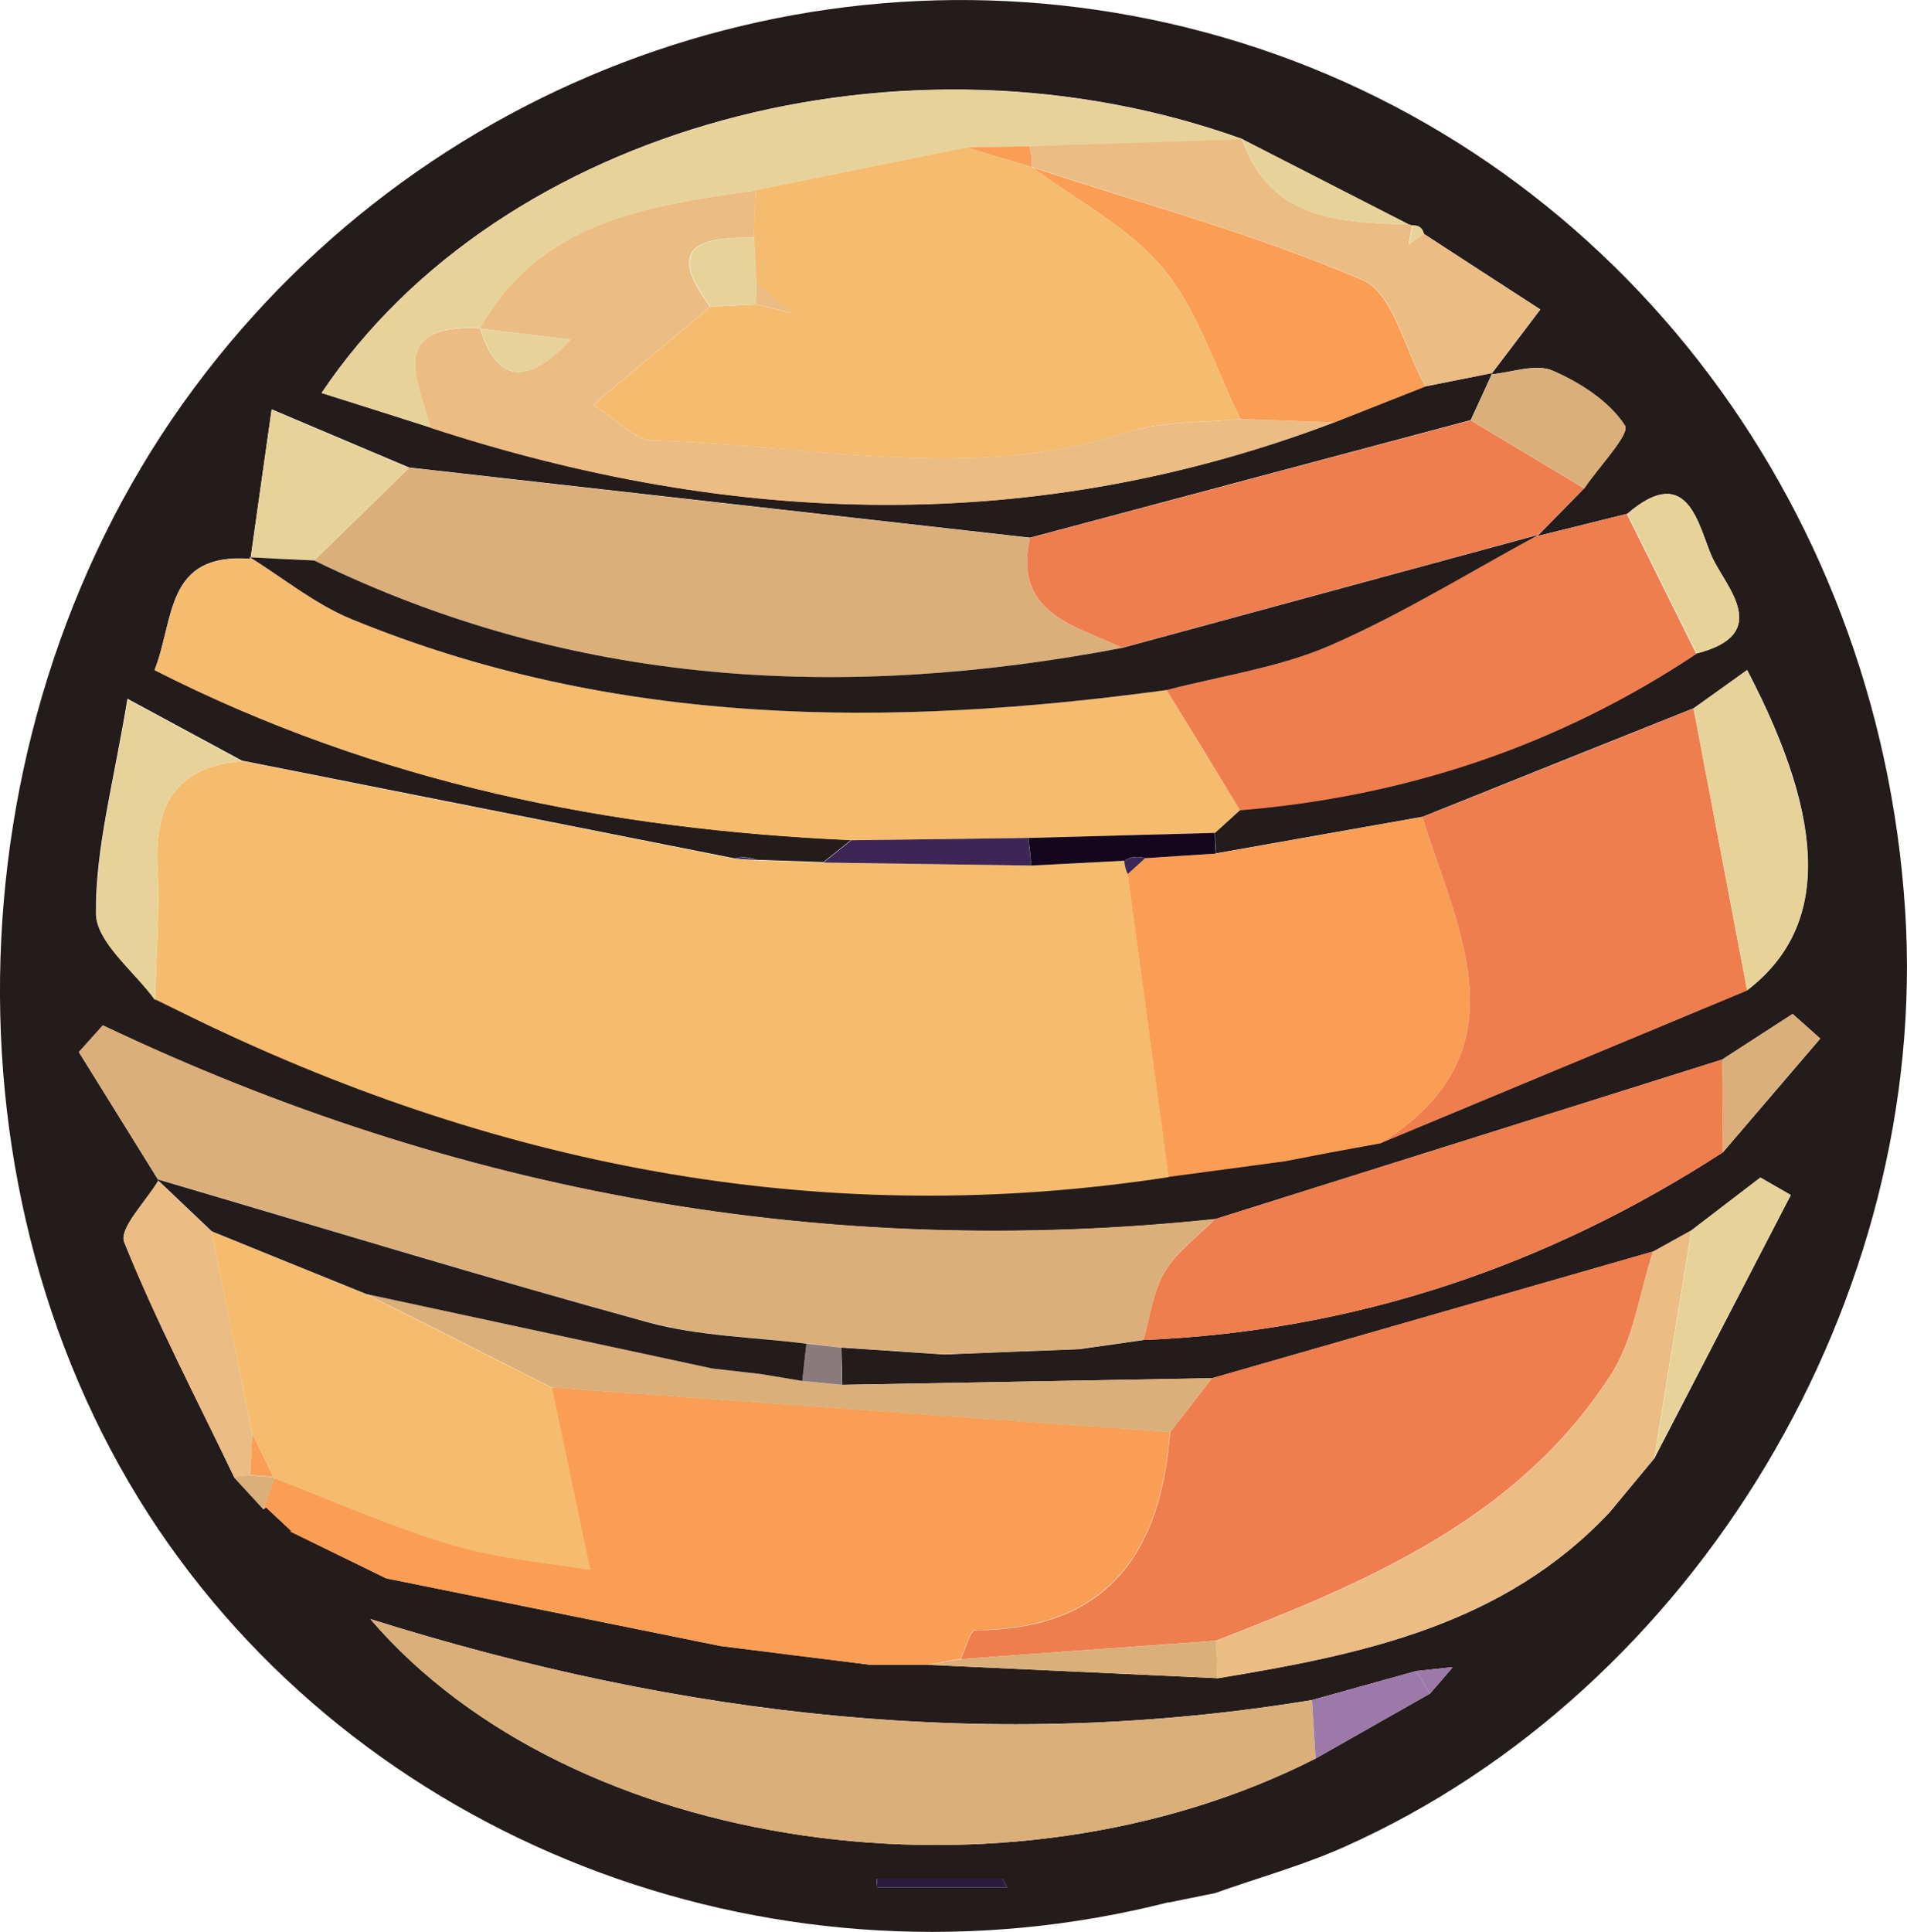 <?xml version="1.0" encoding="UTF-8"?>
<svg id="Layer_2" xmlns="http://www.w3.org/2000/svg" viewBox="0 0 82.91 83.97">
  <defs>
    <style>
      .cls-1 {
        fill: #ee7e4e;
      }

      .cls-2 {
        fill: #14061c;
      }

      .cls-3 {
        fill: #3d2655;
      }

      .cls-4 {
        fill: #daaf79;
      }

      .cls-5 {
        fill: #ebbc84;
      }

      .cls-6 {
        fill: #65467f;
      }

      .cls-7 {
        fill: #241b1b;
      }

      .cls-8 {
        fill: #f5bb6e;
      }

      .cls-9 {
        fill: #8b7a7d;
      }

      .cls-10 {
        fill: #2b1b41;
      }

      .cls-11 {
        fill: #e7d39a;
      }

      .cls-12 {
        fill: #9c79a8;
      }

      .cls-13 {
        fill: #f99e54;
      }
    </style>
  </defs>
  <g id="Layer_1-2" data-name="Layer_1">
    <g>
      <path class="cls-7" d="M50.8,82.68c-16.74,4.26-34.49-2.29-43.9-16.19C-2.85,52.06-2.21,31.19,8.45,16.85,18.83,2.89,36.66-3.18,53.2,1.63c16.68,4.84,28.48,19.96,29.63,37.95,1.08,16.86-9.1,33.88-24.38,40.69-1.81.81-3.74,1.34-5.62,2.01-.67.14-1.35.27-2.02.41ZM11.57,65.51c.37.35.74.7,1.12,1.04h-.07c1.39.69,2.79,1.37,4.18,2.05,4.84.98,9.68,1.96,14.53,2.94,2.18.27,4.36.54,6.54.82.84,0,1.67,0,2.51,0,4.19.19,8.38.39,12.56.58,6.27-1.03,12.43-2.29,17.05-7.22.66-.8,1.33-1.6,1.99-2.4,0,0-.04.04-.04.04,1.97-3.81,3.95-7.61,5.92-11.42-.44-.25-.88-.51-1.32-.76-1,.76-2,1.53-2.99,2.29-.55.31-1.11.61-1.66.92-6.39,1.84-12.79,3.67-19.18,5.51-5.36.1-10.73.19-16.09.29-.01-.54-.03-1.08-.04-1.62l4.46.3c1.96-.08,3.92-.16,5.88-.23.93-.13,1.87-.27,2.8-.4,9.15-.38,17.52-3.19,25.19-8.16,1.41-1.65,2.82-3.29,4.23-4.94-.4-.36-.8-.71-1.2-1.07-1.02.66-2.04,1.32-3.06,1.98-7.35,2.31-14.7,4.63-22.06,6.94-16.86,1.77-32.96-1.1-48.35-8.42-.35.39-.69.77-1.04,1.16,1.15,1.86,2.31,3.71,3.46,5.57-.53.91-1.73,2.09-1.49,2.69,1.41,3.49,3.16,6.83,4.79,10.23l1.27,1.38.1-.08ZM61.57,72.63c-1.51.42-3.02.84-4.53,1.26-13.81,2.27-27.32.76-40.94-3.52,8.75,10.2,27.74,12.86,41.1,6.06,1.66-.94,3.31-1.88,4.97-2.82.33-.38.66-.76.99-1.15-.53.06-1.06.11-1.59.17ZM61.41,9.8s-.17-.05-.17-.05c-2.41-1.23-4.82-2.46-7.23-3.7h.03c-14.7-5.29-32.26-.58-40.06,11.03,1.66.52,3.21,1.01,4.76,1.51,13.12,4.29,26.22,4.71,39.28-.24,1.32-.52,2.63-1.04,3.95-1.56.97-.19,1.94-.38,2.91-.58-.31.68-.62,1.37-.94,2.05-6.39,1.7-12.77,3.41-19.16,5.11-9-1.02-17.99-2.03-26.99-3.05-1.61-.68-3.21-1.36-5.98-2.53-.36,2.56-.64,4.53-.92,6.5-3.72-.29-3.3,2.63-4.17,4.83,9.75,4.95,19.83,6.92,30.28,7.39-.4.32-.8.64-1.2.96-.97-.03-1.95-.07-2.92-.1-.3-.12-.61-.14-.93-.06-7.14-1.42-14.29-2.83-21.43-4.25-1.46-.79-2.91-1.57-4.98-2.69-.59,3.62-1.39,6.47-1.37,9.31,0,1.26,1.65,2.51,2.56,3.76l-.03-.05c.63.31,1.27.62,1.9.93,13.4,6.46,27.41,9.09,42.21,6.81,1.69-.23,3.38-.46,5.07-.68.65-.13,1.31-.25,1.97-.38.73-.13,1.46-.27,2.19-.4,5.31-2.21,10.61-4.42,15.92-6.63,3.51-2.68,3.55-7.14,0-13.92-.79.57-1.56,1.12-2.32,1.66-3.93,1.57-7.86,3.14-11.79,4.72-2.99.53-5.98,1.06-8.98,1.59-.02-.3-.04-.6-.04-.9.36-.33.73-.66,1.09-.99,7.19-.6,13.83-2.79,19.85-6.8,3.33-.85,1.25-2.91.67-4.18-.59-1.28-1-4.2-3.69-1.89-1.3.32-2.61.65-3.91.97.68-.69,1.36-1.39,2.04-2.08.63-.94,2.01-2.36,1.76-2.73-.68-1.05-1.94-1.86-3.14-2.38-.73-.32-1.77.08-2.67.16.64-.84,1.28-1.68,2.14-2.82-1.81-1.17-3.44-2.23-5.07-3.29-.07-.25-.23-.37-.49-.36ZM43.79,82.04c-.07-.13-.14-.26-.21-.39h-5.46c0,.13.01.26.02.39h5.65Z"/>
      <path class="cls-6" d="M50.8,82.68c.67-.14,1.35-.27,2.02-.41-.67.14-1.35.27-2.02.41Z"/>
      <path class="cls-8" d="M10.53,33.08c7.14,1.42,14.29,2.83,21.43,4.25.31.02.62.04.93.06.97.03,1.95.07,2.92.1,3.01.04,6.03.09,9.04.13,1.35-.07,2.69-.14,4.04-.21.01.2.06.4.15.59.59,4.39,1.19,8.77,1.78,13.16-14.81,2.28-28.82-.35-42.21-6.81-.63-.31-1.27-.62-1.9-.93,0,0,.03.05.03.05.05-1.93.21-3.87.11-5.8-.14-2.71.83-4.36,3.68-4.59Z"/>
      <path class="cls-13" d="M40.36,72.36c-.84,0-1.67,0-2.51,0-2.18-.27-4.36-.54-6.54-.82-4.84-.98-9.68-1.96-14.53-2.94-1.39-.68-2.79-1.36-4.18-2.04h.07c-.37-.36-.74-.7-1.12-1.05l-.1.08c.16-.45.32-.89.49-1.34,2.57.98,5.09,2.12,7.72,2.89,2.11.62,4.35.8,5.99,1.08-.68-3.21-1.17-5.56-1.67-7.92,8.96.65,17.92,1.29,26.88,1.94-.4,5.25-2.72,8.58-8.47,8.61-.21,0-.42.82-.63,1.25-.47.08-.94.17-1.41.25Z"/>
      <path class="cls-8" d="M53.91,35.21c-.36.33-.73.66-1.09.99-2.7.07-5.4.15-8.11.22-2.57.03-5.14.07-7.71.1-10.45-.47-20.53-2.44-30.28-7.39.88-2.19.45-5.12,4.17-4.83l-.05-.09c1.47.91,2.84,2.04,4.41,2.69,11.49,4.72,23.41,4.73,35.47,3.09,1.06,1.74,2.12,3.48,3.19,5.22Z"/>
      <path class="cls-4" d="M6.89,51.29c-1.15-1.86-2.31-3.71-3.46-5.57.35-.39.69-.77,1.04-1.16,15.39,7.32,31.49,10.19,48.35,8.42-.75.76-1.66,1.41-2.19,2.3-.51.86-.63,1.96-.92,2.95-.93.13-1.87.27-2.8.4-1.96.08-3.92.16-5.88.23l-4.46-.3c-.5-.06-1.01-.11-1.51-.17-2.3-.29-4.68-.32-6.9-.93-7.15-1.96-14.23-4.13-21.34-6.22l.07.03Z"/>
      <path class="cls-1" d="M41.77,72.11c.21-.44.42-1.25.63-1.25,5.75-.02,8.07-3.36,8.47-8.61.61-.78,1.22-1.57,1.82-2.35,6.39-1.84,12.79-3.67,19.18-5.51-.59,1.8-.84,3.83-1.84,5.37-4.04,6.26-10.57,8.99-17.16,11.55-3.7.27-7.4.53-11.1.8Z"/>
      <path class="cls-4" d="M17.79,20.33c9,1.02,17.99,2.03,26.99,3.05-.73,3.33,1.95,3.79,4.01,4.78-12.1,2.31-23.88,1.7-35.13-3.8,1.38-1.34,2.75-2.68,4.13-4.03Z"/>
      <path class="cls-4" d="M57.2,76.43c-13.37,6.8-32.36,4.14-41.1-6.06,13.62,4.28,27.13,5.8,40.94,3.52.05.85.11,1.69.16,2.54Z"/>
      <path class="cls-13" d="M50.81,51.15c-.59-4.39-1.19-8.77-1.78-13.16l.76-.69c1.02-.07,2.05-.13,3.07-.2,2.99-.53,5.98-1.06,8.98-1.59,1.55,5,4.52,10.18-1.8,14.18-.73.13-1.46.27-2.19.4-.66.13-1.31.25-1.97.38-1.69.23-3.38.46-5.07.68Z"/>
      <path class="cls-1" d="M60.04,49.69c6.32-4,3.35-9.18,1.8-14.18,3.93-1.57,7.86-3.14,11.79-4.72.78,4.09,1.55,8.17,2.33,12.26-5.31,2.21-10.61,4.42-15.92,6.63Z"/>
      <path class="cls-1" d="M53.91,35.21c-1.06-1.74-2.12-3.48-3.19-5.22,2.38-.62,4.88-.97,7.11-1.94,3.13-1.36,6.05-3.18,9.06-4.81l-.07.07c1.3-.32,2.61-.65,3.91-.97,1.01,2.03,2.01,4.05,3.02,6.08-6.02,4.01-12.66,6.21-19.85,6.8Z"/>
      <path class="cls-5" d="M58.01,18.36c-13.06,4.95-26.16,4.53-39.28.24-.6-2.09-1.88-4.53,2.14-4.33q1.08,3.53,3.94.49c-1.54-.19-2.75-.33-3.95-.48,2.64-4.71,7.33-5.33,11.99-6.01-.02.69-.04,1.38-.07,2.06-2.26-.03-3.93.3-1.91,3-1.58,1.33-3.16,2.65-5.09,4.27,1.07.66,1.83,1.53,2.62,1.55,6.87.17,13.76,1.87,20.61-.36,1.54-.5,3.27-.4,4.91-.58,1.36.05,2.72.1,4.08.15Z"/>
      <path class="cls-1" d="M48.79,28.16c-2.05-.99-4.74-1.46-4.01-4.78,6.39-1.7,12.77-3.41,19.16-5.11,1.64.98,3.29,1.97,4.93,2.95-.68.69-1.36,1.39-2.04,2.08l.07-.07c-6.04,1.64-12.08,3.28-18.11,4.92Z"/>
      <path class="cls-1" d="M49.71,58.24c.29-.99.41-2.09.92-2.95.53-.89,1.44-1.54,2.19-2.3,7.35-2.31,14.7-4.63,22.06-6.94,0,1.34.02,2.69.03,4.03-7.67,4.97-16.04,7.78-25.19,8.16Z"/>
      <path class="cls-11" d="M20.88,14.26c-4.02-.2-2.74,2.24-2.14,4.33-1.55-.49-3.1-.98-4.76-1.51C21.78,5.48,39.34.77,54.04,6.06c-3.09.1-6.17.2-9.26.3-.92.02-1.84.04-2.75.05-3.05.62-6.11,1.24-9.16,1.86-4.66.68-9.35,1.3-11.99,6.01h.01Z"/>
      <path class="cls-13" d="M58.01,18.36c-1.36-.05-2.72-.1-4.08-.15-1.09-2.2-1.83-4.69-3.35-6.53-1.49-1.8-3.76-2.96-5.69-4.4,4.81,1.58,9.72,2.91,14.36,4.9,1.32.57,1.83,3.03,2.72,4.62-1.32.52-2.63,1.04-3.95,1.56Z"/>
      <path class="cls-5" d="M52.87,71.32c6.59-2.56,13.13-5.29,17.16-11.55,1-1.54,1.25-3.57,1.84-5.37.55-.31,1.11-.61,1.66-.92-.54,3.3-1.07,6.59-1.61,9.89l.04-.04c-.66.8-1.33,1.6-1.99,2.4-4.62,4.92-10.79,6.19-17.05,7.22-.02-.54-.04-1.08-.05-1.62Z"/>
      <path class="cls-4" d="M52.7,59.9c-.61.78-1.22,1.57-1.82,2.35-8.96-.65-17.92-1.29-26.88-1.94-2.69-1.36-5.38-2.71-8.08-4.07,5.02,1.08,10.04,2.16,15.06,3.24.7.08,1.4.16,2.1.24.6.1,1.2.2,1.81.3.58.06,1.15.11,1.73.17,5.36-.1,10.73-.19,16.09-.29Z"/>
      <path class="cls-5" d="M61.97,16.79c-.88-1.59-1.39-4.06-2.72-4.62-4.63-1.98-9.55-3.32-14.36-4.9l-.03-.02c0-.3-.03-.6-.09-.9,3.09-.1,6.17-.2,9.26-.3h-.03c1.24,3.53,4.24,3.61,7.23,3.7l.17.05c-.05.28-.11.56-.16.83.22-.16.43-.32.65-.47,1.63,1.06,3.26,2.12,5.07,3.29-.86,1.13-1.5,1.97-2.14,2.82l.05-.05c-.97.19-1.94.38-2.91.58Z"/>
      <path class="cls-11" d="M75.96,43.05c-.78-4.09-1.55-8.17-2.33-12.26.76-.55,1.53-1.09,2.32-1.66,3.55,6.78,3.51,11.24,0,13.92Z"/>
      <path class="cls-11" d="M10.53,33.08c-2.85.23-3.82,1.88-3.68,4.59.1,1.93-.06,3.87-.11,5.8-.9-1.25-2.55-2.5-2.56-3.76-.01-2.85.78-5.7,1.37-9.31,2.07,1.12,3.52,1.9,4.98,2.69Z"/>
      <path class="cls-5" d="M10.19,64.22c-1.63-3.4-3.38-6.74-4.79-10.23-.24-.6.96-1.78,1.49-2.69l-.07-.03c.8.76,1.59,1.51,2.39,2.27.59,2.93,1.18,5.86,1.76,8.78-.03.6-.06,1.2-.09,1.81-.23.01-.46.05-.68.1Z"/>
      <path class="cls-11" d="M17.79,20.33c-1.38,1.34-2.75,2.68-4.13,4.03-.94-.05-1.88-.1-2.82-.14l.05.09c.28-1.97.55-3.94.92-6.5,2.76,1.17,4.37,1.85,5.98,2.53Z"/>
      <path class="cls-11" d="M71.93,63.36c.54-3.3,1.07-6.59,1.61-9.89,1-.76,2-1.53,2.99-2.29.44.25.88.51,1.32.76-1.97,3.81-3.95,7.61-5.92,11.42Z"/>
      <path class="cls-4" d="M68.88,21.22c-1.64-.98-3.29-1.97-4.93-2.95.31-.68.62-1.37.94-2.05l-.05.05c.9-.08,1.94-.48,2.67-.16,1.2.52,2.46,1.33,3.14,2.38.24.37-1.13,1.79-1.76,2.73Z"/>
      <path class="cls-11" d="M73.77,28.41c-1.01-2.03-2.01-4.05-3.02-6.08,2.69-2.31,3.1.61,3.69,1.89.58,1.27,2.66,3.33-.67,4.18Z"/>
      <path class="cls-3" d="M37,36.52c2.57-.03,5.14-.07,7.71-.1.04.4.08.8.13,1.2-3.01-.04-6.03-.09-9.04-.13.4-.32.8-.64,1.2-.96Z"/>
      <path class="cls-4" d="M52.87,71.32c.02.54.04,1.08.05,1.62-4.19-.19-8.38-.39-12.56-.58l1.41-.25c3.7-.27,7.4-.53,11.1-.8Z"/>
      <path class="cls-4" d="M74.9,50.08c0-1.34-.02-2.69-.03-4.03,1.02-.66,2.04-1.32,3.06-1.98.4.36.8.71,1.2,1.07-1.41,1.65-2.82,3.29-4.23,4.94Z"/>
      <path class="cls-11" d="M61.24,9.75c-3-.09-6-.16-7.23-3.7,2.41,1.23,4.82,2.46,7.23,3.7Z"/>
      <path class="cls-12" d="M57.2,76.43c-.05-.85-.11-1.69-.16-2.54,1.51-.42,3.02-.84,4.53-1.26.2.33.4.65.6.98-1.66.94-3.31,1.88-4.97,2.82Z"/>
      <path class="cls-2" d="M44.84,37.62c-.04-.4-.08-.8-.13-1.2,2.7-.07,5.4-.15,8.11-.22,0,.3.02.6.04.9-1.02.07-2.05.13-3.07.2-.32-.1-.62-.07-.91.11-1.35.07-2.69.14-4.04.21Z"/>
      <path class="cls-10" d="M43.79,82.04h-5.65c0-.13-.01-.26-.02-.39h5.46c.07.13.14.26.21.39Z"/>
      <path class="cls-4" d="M12.61,66.57c1.39.68,2.79,1.36,4.18,2.04-1.39-.68-2.79-1.36-4.18-2.04Z"/>
      <path class="cls-1" d="M31.31,71.54c2.18.27,4.36.54,6.54.82-2.18-.27-4.36-.54-6.54-.82Z"/>
      <path class="cls-9" d="M41.03,58.88c1.96-.08,3.92-.16,5.88-.23-1.96.08-3.92.16-5.88.23Z"/>
      <path class="cls-9" d="M36.61,60.19c-.58-.06-1.15-.11-1.73-.17.06-.54.12-1.08.18-1.62l1.51.17c.01.54.03,1.08.04,1.62Z"/>
      <path class="cls-11" d="M69.98,65.72c.66-.8,1.33-1.6,1.99-2.4-.66.8-1.33,1.6-1.99,2.4Z"/>
      <path class="cls-11" d="M6.7,43.41c.63.31,1.27.62,1.9.93-.63-.31-1.27-.62-1.9-.93Z"/>
      <path class="cls-12" d="M61.57,72.63c.53-.06,1.06-.11,1.59-.17-.33.38-.66.76-.99,1.15-.2-.33-.4-.65-.6-.98Z"/>
      <path class="cls-1" d="M55.88,50.47c.66-.13,1.31-.25,1.97-.38-.66.13-1.31.25-1.97.38Z"/>
      <path class="cls-4" d="M10.19,64.22c.22-.05.45-.09.68-.1.33.03.67.05,1,.08l.07.06c-.16.45-.32.89-.49,1.34l-1.27-1.38Z"/>
      <path class="cls-11" d="M61.91,10.16c-.22.16-.43.32-.65.47.05-.28.11-.56.16-.83.26-.02.43.1.49.36Z"/>
      <path class="cls-3" d="M32.88,37.38c-.31-.02-.62-.04-.93-.06.31-.08.62-.06.93.06Z"/>
      <path class="cls-4" d="M11.57,65.51c.37.35.74.7,1.12,1.04-.37-.35-.74-.7-1.12-1.04Z"/>
      <path class="cls-3" d="M48.88,37.41c.29-.17.59-.21.91-.11l-.76.69c-.09-.19-.14-.38-.15-.59Z"/>
      <path class="cls-8" d="M10.97,62.31c-.59-2.93-1.18-5.86-1.76-8.78,2.24.91,4.48,1.81,6.71,2.72,2.69,1.36,5.38,2.71,8.08,4.07.5,2.35.99,4.71,1.67,7.92-1.65-.28-3.89-.46-5.99-1.08-2.63-.77-5.15-1.91-7.72-2.89,0,0-.07-.06-.07-.06-.3-.63-.61-1.25-.91-1.88Z"/>
      <path class="cls-7" d="M10.84,24.22c.94.05,1.88.1,2.82.14,11.25,5.5,23.03,6.11,35.13,3.8,6.04-1.64,12.08-3.28,18.11-4.92-3.01,1.63-5.94,3.45-9.06,4.81-2.23.97-4.73,1.32-7.11,1.94-12.06,1.64-23.98,1.63-35.47-3.09-1.57-.65-2.95-1.78-4.41-2.69Z"/>
      <path class="cls-7" d="M15.92,56.24c-2.24-.91-4.48-1.81-6.71-2.72-.8-.76-1.59-1.51-2.39-2.27,7.11,2.09,14.2,4.26,21.34,6.22,2.22.61,4.6.64,6.9.93-.06.54-.12,1.08-.18,1.62-.6-.1-1.2-.2-1.81-.3-.7-.08-1.4-.16-2.1-.24-5.02-1.08-10.04-2.16-15.06-3.24Z"/>
      <path class="cls-8" d="M44.89,7.28c1.93,1.44,4.2,2.6,5.69,4.4,1.52,1.85,2.27,4.33,3.35,6.53-1.64.18-3.37.07-4.91.58-6.85,2.23-13.74.54-20.61.36-.79-.02-1.56-.89-2.62-1.55,1.93-1.62,3.51-2.95,5.09-4.27.66-.03,1.32-.06,1.98-.1.5.12,1,.24,1.5.36-.49-.44-.99-.87-1.48-1.31-.03-.65-.06-1.3-.1-1.95.02-.69.04-1.38.07-2.06,3.05-.62,6.11-1.24,9.16-1.86.95.28,1.89.57,2.84.85l.03.02Z"/>
      <path class="cls-11" d="M20.87,14.28c1.2.14,2.4.29,3.95.48q-2.86,3.04-3.94-.49h-.01Z"/>
      <path class="cls-11" d="M32.8,10.33c.03.65.06,1.3.1,1.95-.02.32-.03.63-.03.95-.66.03-1.32.06-1.98.1-2.02-2.69-.34-3.03,1.91-3Z"/>
      <path class="cls-13" d="M44.86,7.26c-.95-.28-1.89-.57-2.84-.85.92-.02,1.84-.04,2.75-.05.06.3.09.6.09.9Z"/>
      <path class="cls-9" d="M30.98,59.48c.7.08,1.4.16,2.1.24-.7-.08-1.4-.16-2.1-.24Z"/>
      <path class="cls-13" d="M10.97,62.31c.3.63.61,1.25.91,1.88-.33-.03-.67-.05-1-.08.03-.6.06-1.2.09-1.81Z"/>
      <path class="cls-5" d="M32.87,13.23c0-.32,0-.63.03-.95.49.44.99.87,1.48,1.31-.5-.12-1-.24-1.5-.36Z"/>
    </g>
  </g>
</svg>